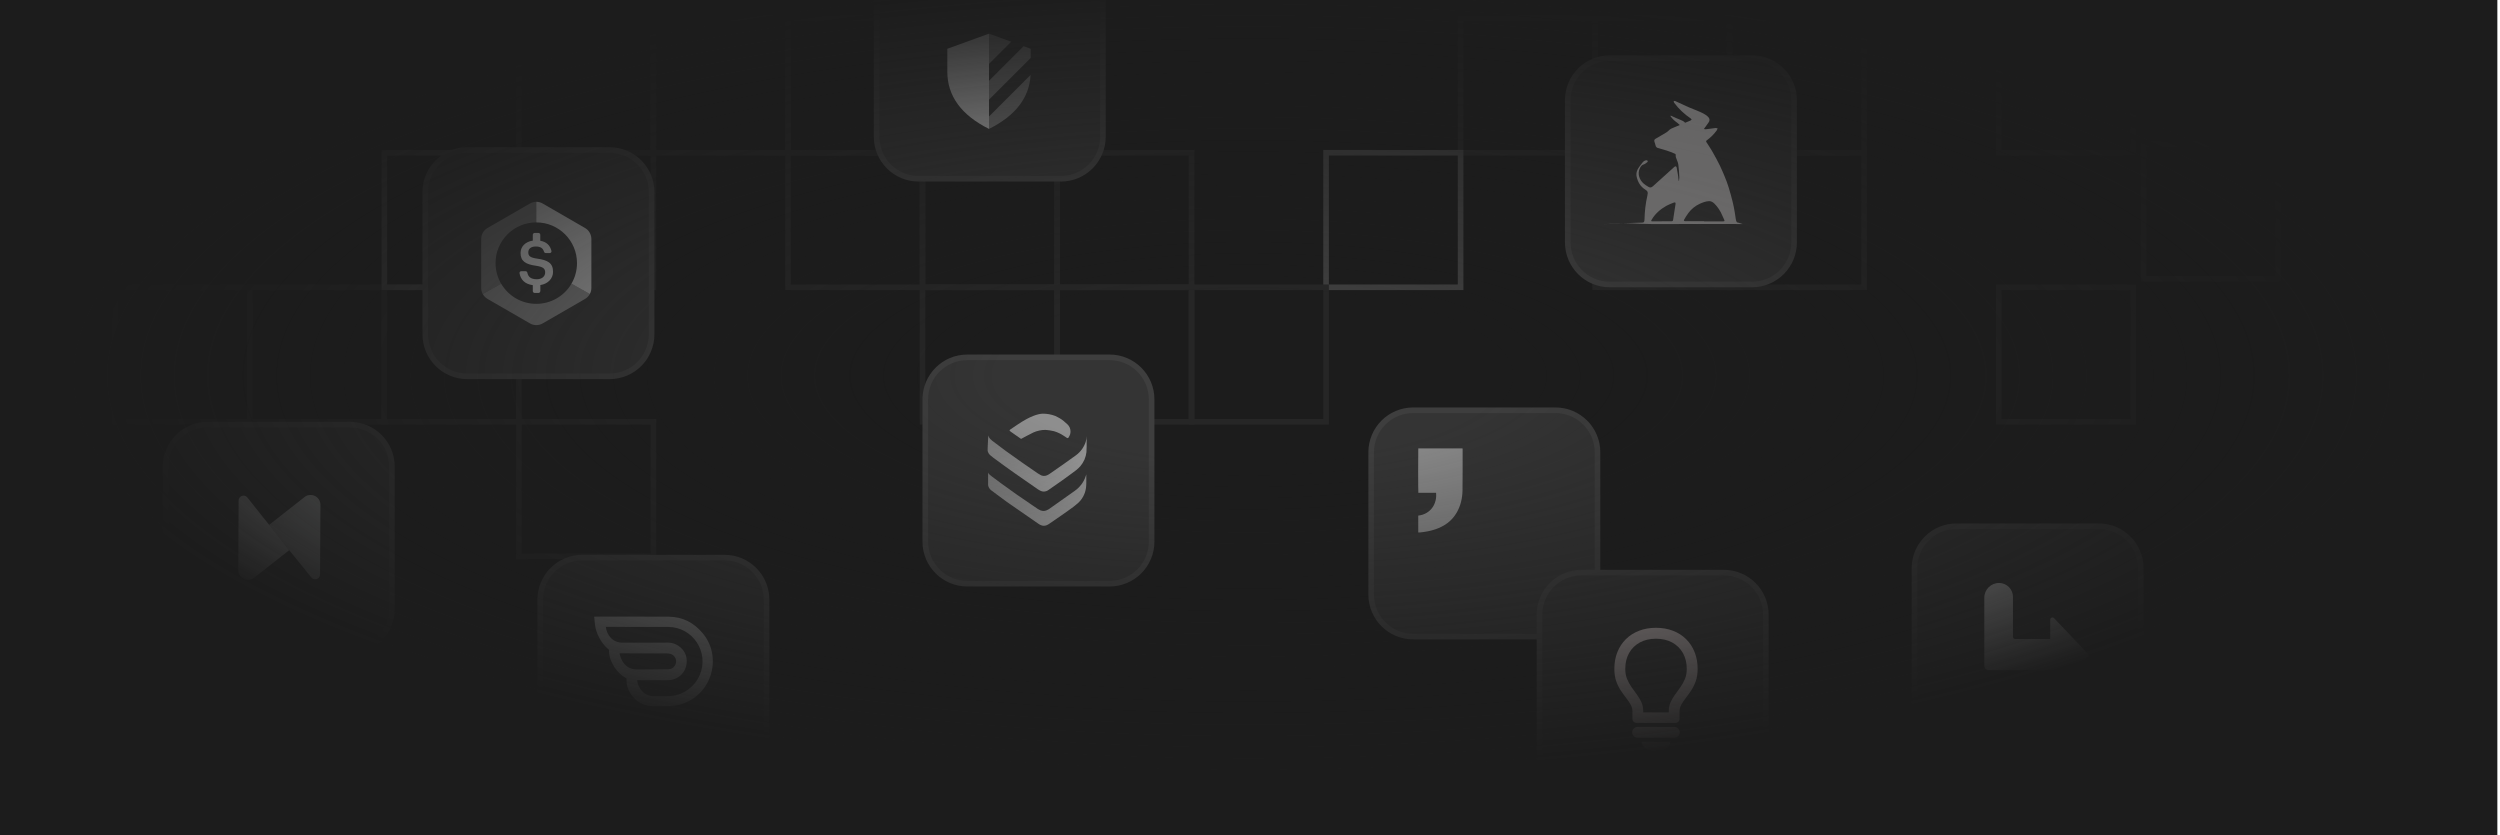 <svg width="446" height="149" viewBox="0 0 446 149" fill="none" xmlns="http://www.w3.org/2000/svg">
<g clip-path="url(#clip0_7470_380)">
<path d="M445.5 0H0V149H445.5V0Z" fill="#1C1C1C"/>
<path d="M308.57 3.25H284.57V27.25H308.57V3.25Z" stroke="#262626"/>
<path d="M140.57 3.25H116.57V27.25H140.57V3.25Z" stroke="#262626"/>
<path d="M116.57 3.25H92.57V27.25H116.57V3.25Z" stroke="#262626"/>
<path d="M332.57 3.25H308.57V27.25H332.57V3.25Z" stroke="#262626"/>
<path d="M164.57 3.25H140.57V27.25H164.57V3.25Z" stroke="#262626"/>
<path d="M284.57 3.25H260.57V27.25H284.57V3.25Z" stroke="#262626"/>
<path d="M308.57 27.25H284.57V51.25H308.57V27.25Z" stroke="#262626"/>
<path d="M116.57 75.25H92.57V99.25H116.57V75.25Z" stroke="#262626"/>
<path d="M92.57 51.25H68.57V75.25H92.57V51.25Z" stroke="#262626"/>
<path d="M44.57 51.25H20.57V75.25H44.57V51.25Z" stroke="#262626"/>
<path d="M68.57 51.25H44.57V75.25H68.57V51.25Z" stroke="#262626"/>
<path d="M116.57 27.25H92.57V51.25H116.57V27.25Z" stroke="#262626"/>
<path d="M92.57 27.25H68.57V51.25H92.57V27.25Z" stroke="#3E3E3E"/>
<path d="M332.57 27.25H308.57V51.25H332.57V27.25Z" stroke="#262626"/>
<path d="M380.57 51.25H356.57V75.25H380.57V51.25Z" stroke="#262626"/>
<path d="M406.422 25.75H382.422V49.75H406.422V25.75Z" stroke="#262626"/>
<path d="M380.57 3.25H356.57V27.25H380.57V3.25Z" stroke="#262626"/>
<path d="M164.57 27.25H140.57V51.25H164.57V27.25Z" stroke="#262626"/>
<path d="M260.57 27.25H236.57V51.25H260.57V27.25Z" stroke="#3E3E3E"/>
<path d="M236.57 51.25H212.57V75.25H236.57V51.25Z" stroke="#262626"/>
<path d="M212.57 51.25H188.57V75.25H212.57V51.25Z" stroke="#262626"/>
<path d="M212.57 27.25H188.57V51.25H212.57V27.25Z" stroke="#262626"/>
<path d="M188.57 27.25H164.57V51.25H188.57V27.25Z" stroke="#262626"/>
<path d="M188.57 51.25H164.57V75.25H188.57V51.25Z" stroke="#262626"/>
<path d="M86.422 -23H54.422V9H86.422V-23Z" stroke="#262626"/>
<path d="M197.949 63.75H172.57C168.428 63.75 165.07 67.108 165.07 71.25V96.629C165.07 100.771 168.428 104.129 172.57 104.129H197.949C202.091 104.129 205.449 100.771 205.449 96.629V71.25C205.449 67.108 202.091 63.75 197.949 63.75Z" fill="#343434" stroke="#3E3E3E"/>
<g opacity="0.7">
<path d="M181.57 75.72L180.203 76.644C180.095 76.752 180.062 76.819 180.203 76.919L180.336 77.027L182.16 78.301C182.16 78.301 183.97 77.317 184.357 77.152C185.037 76.846 185.775 76.69 186.521 76.693C187.026 76.727 187.527 76.803 188.02 76.921C188.649 77.102 189.245 77.383 189.785 77.754L190.299 78.095C190.318 78.114 190.341 78.129 190.366 78.141C190.391 78.151 190.418 78.157 190.445 78.157C190.473 78.157 190.5 78.151 190.525 78.141C190.55 78.13 190.572 78.114 190.591 78.095C190.612 78.08 190.629 78.06 190.641 78.037C190.756 77.858 190.848 77.665 190.913 77.462C190.956 77.302 190.978 77.136 190.979 76.97C190.98 76.732 190.932 76.497 190.838 76.279C190.743 76.061 190.605 75.865 190.432 75.704L190.082 75.396C189.66 74.989 189.175 74.653 188.647 74.401L188.246 74.2C187.54 73.933 186.791 73.797 186.037 73.8C185.213 73.83 183.827 74.2 181.57 75.72Z" fill="#B5B5B5"/>
<path opacity="0.9" d="M176.197 79.995C176.184 80.135 176.184 80.276 176.197 80.417C176.264 80.754 176.452 81.057 176.726 81.268L177.223 81.666C179.821 83.606 182.508 85.463 185.162 87.297L185.564 87.527C185.738 87.619 185.929 87.676 186.125 87.695H186.189C186.505 87.695 186.812 87.592 187.064 87.401L189.526 85.681C190.328 85.085 191.193 84.495 191.988 83.877C192.249 83.669 192.493 83.44 192.715 83.192C193.329 82.479 193.714 81.601 193.82 80.669C193.82 80.366 193.858 80.024 193.858 79.666V77.876C193.862 77.841 193.862 77.806 193.858 77.772V77.804C193.851 78.158 193.792 78.509 193.682 78.846C193.367 79.805 192.754 80.641 191.932 81.233C190.375 82.355 188.812 83.477 187.216 84.559L186.853 84.766C186.676 84.856 186.481 84.902 186.283 84.902H186.187C186.09 84.898 185.994 84.883 185.9 84.857C185.827 84.838 185.756 84.809 185.69 84.773L185.121 84.437C183.211 83.137 181.32 81.81 179.446 80.457L176.984 78.607L176.623 78.271C176.465 78.11 176.359 77.906 176.32 77.684V77.599C176.295 77.599 176.197 79.995 176.197 79.995Z" fill="url(#paint0_radial_7470_380)"/>
<path opacity="0.9" d="M193.688 84.95C193.717 84.866 193.756 84.746 193.796 84.627V86.224C193.795 86.528 193.771 86.832 193.725 87.133V87.133C193.568 88.177 193.039 89.131 192.233 89.821L191.505 90.416C190.673 91.035 189.816 91.632 188.951 92.228L187.093 93.506L186.929 93.6C186.722 93.732 186.48 93.802 186.233 93.8V93.8C186.088 93.801 185.944 93.776 185.808 93.727V93.727C185.612 93.66 185.427 93.566 185.259 93.445V93.445L179.647 89.556L176.874 87.504C176.714 87.392 176.579 87.248 176.477 87.082C176.375 86.918 176.307 86.736 176.279 86.545C176.272 86.433 176.272 86.321 176.279 86.209V84.314C176.312 84.386 176.352 84.455 176.399 84.519V84.519C176.53 84.674 176.681 84.81 176.848 84.925L178.667 86.276C180.411 87.557 182.182 88.799 183.979 90.003L185.142 90.798L185.639 91.06H185.649C185.852 91.139 186.072 91.17 186.289 91.151V91.151C186.506 91.131 186.715 91.062 186.901 90.95L187.133 90.823H187.136L191.788 87.53C192.193 87.24 192.554 86.894 192.858 86.501C193.227 86.038 193.508 85.513 193.688 84.95V84.95Z" fill="url(#paint1_radial_7470_380)"/>
</g>
<path d="M374.418 93.88H349.039C344.897 93.88 341.539 97.238 341.539 101.38V126.759C341.539 130.901 344.897 134.259 349.039 134.259H374.418C378.56 134.259 381.918 130.901 381.918 126.759V101.38C381.918 97.238 378.56 93.88 374.418 93.88Z" fill="#343434" stroke="#3E3E3E"/>
<g opacity="0.75">
<path d="M354 114V106.778V106.632C354 105.178 355.178 104 356.632 104C358.002 104 359.113 105.111 359.113 106.481V113.6C359.113 113.821 359.292 114 359.513 114H365.759V110.558C365.759 110.196 366.201 110.02 366.449 110.282L372.483 116.636C372.632 116.792 372.63 117.039 372.478 117.192L366.444 123.306C366.193 123.561 365.759 123.383 365.759 123.025V119.556H363.203H354.8C354.358 119.556 354 119.197 354 118.756V114Z" fill="white"/>
</g>
<path d="M129.254 99.481H103.875C99.733 99.481 96.375 102.839 96.375 106.981V132.36C96.375 136.502 99.733 139.86 103.875 139.86H129.254C133.396 139.86 136.754 136.502 136.754 132.36V106.981C136.754 102.839 133.396 99.481 129.254 99.481Z" fill="#343434" stroke="#3E3E3E"/>
<g opacity="0.75">
<path opacity="0.7" d="M106 110.008C106 110.008 115.023 109.985 119.259 110.016C121.814 110.035 123.856 111.101 125.475 113.108C128.949 117.416 126.922 124.475 120.813 125.814C120.102 125.97 119.349 125.962 118.614 125.974C117.641 125.989 116.652 126.05 115.698 125.909C113.653 125.607 111.828 123.631 111.772 121.482C111.76 121.02 111.872 121.074 111.544 120.892C110.105 120.093 108.864 118.226 108.679 116.656C108.614 116.098 108.734 115.901 108.458 115.761C107.265 114.775 106.273 112.895 106.141 111.397L106 110.008ZM113.661 121.346C113.821 122.811 114.915 124.205 116.704 124.2H119.191C121.559 124.201 123.88 122.699 124.85 120.381C126.547 116.326 123.582 111.85 119.189 111.845C118.057 111.843 116.925 111.845 115.792 111.844C113.551 111.842 111.31 111.839 109.069 111.836C108.741 111.835 108.413 111.836 108.074 111.836C108.269 113.312 109.288 114.687 111.126 114.656L119.176 114.645C120.86 114.648 122.329 115.942 122.494 117.555C122.682 119.389 121.554 120.947 119.787 121.281C119.543 121.327 119.289 121.342 119.04 121.343C117.259 121.348 115.477 121.346 113.662 121.346L113.661 121.346ZM110.52 116.558C110.52 116.558 110.958 119.43 113.564 119.419C113.564 119.419 118.671 119.424 119.243 119.397C119.82 119.369 120.254 119.093 120.494 118.557C120.717 118.059 120.66 117.583 120.328 117.145C119.969 116.673 119.46 116.571 118.91 116.57L110.52 116.558Z" fill="white"/>
</g>
<path d="M108.746 26.759H83.367C79.225 26.759 75.867 30.117 75.867 34.259V59.638C75.867 63.78 79.225 67.138 83.367 67.138H108.746C112.888 67.138 116.246 63.78 116.246 59.638V34.259C116.246 30.117 112.888 26.759 108.746 26.759Z" fill="#343434" stroke="#3E3E3E"/>
<g opacity="0.75">
<path opacity="0.35" fill-rule="evenodd" clip-rule="evenodd" d="M95.674 36C95.282 36 94.889 36.101 94.539 36.304L86.979 40.669C86.634 40.868 86.347 41.155 86.148 41.5C85.948 41.845 85.844 42.237 85.844 42.636V51.365C85.844 51.752 85.942 52.123 86.12 52.451L89.404 50.616C88.75 49.502 88.406 48.233 88.408 46.942C88.408 42.929 91.661 39.676 95.674 39.676V36Z" fill="white"/>
<path fill-rule="evenodd" clip-rule="evenodd" d="M86.125 52.451C86.325 52.818 86.622 53.123 86.984 53.331L94.543 57.696C94.888 57.895 95.28 58 95.678 58C96.076 58 96.468 57.895 96.813 57.696L104.373 53.331C104.735 53.123 105.032 52.818 105.232 52.451L101.947 50.615C101.307 51.709 100.391 52.616 99.291 53.246C98.191 53.876 96.946 54.207 95.678 54.206C94.411 54.207 93.165 53.876 92.065 53.246C90.966 52.616 90.05 51.709 89.409 50.615L86.125 52.451V52.451Z" fill="white" fill-opacity="0.5"/>
<path fill-rule="evenodd" clip-rule="evenodd" d="M105.225 52.451C105.407 52.118 105.501 51.744 105.501 51.365V42.635C105.501 42.237 105.397 41.846 105.197 41.5C104.998 41.155 104.712 40.869 104.367 40.67L96.806 36.304C96.456 36.101 96.064 36 95.672 36V39.676C99.684 39.676 102.937 42.929 102.937 46.941C102.937 48.282 102.574 49.538 101.941 50.615L105.225 52.451V52.451Z" fill="white" fill-opacity="0.85"/>
<path d="M96.389 51.927C96.389 52.016 96.353 52.1 96.29 52.163C96.228 52.226 96.142 52.261 96.054 52.261H95.385C95.296 52.261 95.211 52.226 95.148 52.163C95.086 52.1 95.05 52.016 95.05 51.927V50.873C93.586 50.672 92.876 49.861 92.684 48.74C92.677 48.695 92.679 48.65 92.691 48.606C92.703 48.563 92.725 48.522 92.754 48.488C92.784 48.454 92.82 48.426 92.862 48.408C92.903 48.389 92.948 48.38 92.993 48.381H93.754C93.913 48.381 94.047 48.497 94.08 48.649C94.223 49.309 94.607 49.819 95.778 49.819C96.639 49.819 97.257 49.334 97.257 48.614C97.257 47.895 96.898 47.619 95.627 47.411C93.754 47.159 92.867 46.591 92.867 45.127C92.867 43.998 93.729 43.111 95.05 42.928V41.891C95.05 41.707 95.201 41.556 95.385 41.556H96.054C96.237 41.556 96.389 41.707 96.389 41.891V42.952C97.467 43.145 98.153 43.755 98.379 44.776C98.388 44.822 98.386 44.868 98.375 44.913C98.363 44.958 98.342 44.999 98.312 45.034C98.283 45.069 98.245 45.098 98.204 45.117C98.162 45.136 98.116 45.145 98.07 45.144H97.366C97.294 45.144 97.224 45.12 97.167 45.076C97.109 45.032 97.068 44.971 97.049 44.901C96.857 44.258 96.397 43.974 95.594 43.974C94.707 43.974 94.247 44.399 94.247 45.002C94.247 45.637 94.506 45.955 95.87 46.148C97.709 46.399 98.663 46.926 98.663 48.489C98.663 49.677 97.776 50.639 96.397 50.856V51.926H96.388H96.389V51.927Z" fill="white"/>
</g>
<path d="M189.262 -8.49H163.883C159.741 -8.49 156.383 -5.132 156.383 -0.99V24.389C156.383 28.531 159.741 31.889 163.883 31.889H189.262C193.404 31.889 196.762 28.531 196.762 24.389V-0.99C196.762 -5.132 193.404 -8.49 189.262 -8.49Z" fill="#343434" stroke="#3E3E3E"/>
<g opacity="0.75">
<path fill-rule="evenodd" clip-rule="evenodd" d="M176.438 23C171.486 20.523 169.008 17.119 169.001 12.788C169 11.957 169 10.594 169.001 8.7L176.438 6V23Z" fill="white"/>
<path opacity="0.5" fill-rule="evenodd" clip-rule="evenodd" d="M176.438 17.779V14.409L182.606 8.24L183.874 8.7L183.875 10.341L176.438 17.779V17.779ZM176.438 20.784L183.859 13.363C183.641 17.421 181.168 20.634 176.438 23V20.784V20.784ZM176.438 11.404V6L180.402 7.44L176.438 11.403V11.404Z" fill="white"/>
</g>
<path d="M62.418 75.75H37.039C32.897 75.75 29.539 79.108 29.539 83.25V108.629C29.539 112.771 32.897 116.129 37.039 116.129H62.418C66.56 116.129 69.918 112.771 69.918 108.629V83.25C69.918 79.108 66.56 75.75 62.418 75.75Z" fill="#343434" stroke="#3E3E3E"/>
<g opacity="0.75">
<path d="M57.095 102.463C57.091 103.284 56.059 103.647 55.541 103.009L47.977 93.672L54.329 88.681C55.48 87.777 57.166 88.602 57.158 90.065L57.095 102.463Z" fill="url(#paint2_linear_7470_380)"/>
<path d="M57.095 102.463C57.091 103.284 56.059 103.647 55.541 103.009L47.977 93.672L54.329 88.681C55.48 87.777 57.166 88.602 57.158 90.065L57.095 102.463Z" fill="url(#paint3_linear_7470_380)" fill-opacity="0.2"/>
<path d="M42.568 89.291C42.572 88.47 43.604 88.107 44.122 88.745L51.607 98.144L45.334 103.073C44.183 103.977 42.498 103.152 42.505 101.689L42.568 89.291Z" fill="white"/>
</g>
<path d="M277.496 73.19H252.117C247.975 73.19 244.617 76.548 244.617 80.69V106.069C244.617 110.211 247.975 113.569 252.117 113.569H277.496C281.638 113.569 284.996 110.211 284.996 106.069V80.69C284.996 76.548 281.638 73.19 277.496 73.19Z" fill="#343434" stroke="#3E3E3E"/>
<g opacity="0.6">
<g opacity="0.7" filter="url(#filter0_d_7470_380)">
<g clip-path="url(#clip1_7470_380)">
<path d="M253.016 91.986C255.197 91.736 256.406 89.906 256.195 87.911H253.034C252.995 87.724 252.987 80.261 253.022 80H260.897C260.942 80.04 260.931 80.092 260.931 80.139C260.927 82.589 260.946 85.038 260.911 87.487C260.891 88.874 260.584 90.208 259.887 91.427C259.008 92.966 257.654 93.9 256.004 94.451C255.12 94.747 254.207 94.902 253.282 94.996C253.2 95.004 253.115 94.997 253.016 94.997V91.986H253.016Z" fill="white"/>
</g>
</g>
</g>
<path d="M307.527 102.156H282.148C278.006 102.156 274.648 105.514 274.648 109.656V135.035C274.648 139.177 278.006 142.535 282.148 142.535H307.527C311.669 142.535 315.027 139.177 315.027 135.035V109.656C315.027 105.514 311.669 102.156 307.527 102.156Z" fill="#343434" stroke="#3E3E3E"/>
<g opacity="0.75">
<path d="M291.44 128.758C291.297 128.618 291.225 128.434 291.225 128.206V126.921C291.225 126.49 291.116 126.08 290.897 125.69C290.678 125.301 290.409 124.903 290.088 124.496C289.768 124.088 289.448 123.642 289.127 123.157C288.807 122.672 288.539 122.12 288.323 121.5C288.108 120.88 288 120.157 288 119.33C288 118.24 288.178 117.246 288.534 116.348C288.891 115.449 289.398 114.675 290.057 114.026C290.716 113.376 291.499 112.876 292.406 112.525C293.314 112.175 294.321 112 295.429 112C296.537 112 297.546 112.175 298.456 112.525C299.367 112.876 300.15 113.376 300.806 114.026C301.461 114.676 301.967 115.45 302.324 116.348C302.68 117.246 302.858 118.24 302.858 119.33C302.858 120.157 302.749 120.88 302.53 121.5C302.312 122.12 302.042 122.672 301.722 123.157C301.401 123.642 301.082 124.089 300.765 124.496C300.448 124.903 300.18 125.301 299.961 125.691C299.742 126.08 299.633 126.49 299.633 126.921V128.206C299.633 128.434 299.561 128.618 299.418 128.758C299.274 128.899 299.085 128.969 298.852 128.969H291.997C291.77 128.969 291.584 128.899 291.44 128.758V128.758ZM291.917 127.092H298.942L297.711 128.457V126.831C297.711 126.256 297.819 125.734 298.034 125.264C298.25 124.794 298.516 124.343 298.834 123.912C299.151 123.481 299.468 123.04 299.786 122.591C300.103 122.142 300.371 121.656 300.59 121.131C300.808 120.607 300.918 120.01 300.918 119.339C300.918 118.255 300.689 117.309 300.231 116.501C299.772 115.692 299.133 115.065 298.313 114.619C297.492 114.173 296.531 113.949 295.429 113.949C294.327 113.949 293.366 114.173 292.545 114.619C291.725 115.065 291.087 115.692 290.632 116.501C290.177 117.309 289.949 118.255 289.949 119.339C289.949 120.01 290.057 120.607 290.272 121.131C290.488 121.656 290.754 122.142 291.072 122.591C291.389 123.04 291.707 123.481 292.024 123.912C292.342 124.343 292.608 124.794 292.824 125.264C293.039 125.734 293.147 126.256 293.147 126.831V128.457L291.916 127.092H291.917ZM291.463 131.323C291.274 131.131 291.18 130.907 291.18 130.649C291.18 130.392 291.274 130.167 291.463 129.976C291.652 129.784 291.881 129.688 292.15 129.688H298.708C298.978 129.688 299.205 129.784 299.391 129.976C299.576 130.167 299.669 130.392 299.669 130.649C299.669 130.907 299.576 131.131 299.391 131.323C299.205 131.515 298.978 131.61 298.708 131.61H292.15C291.881 131.61 291.652 131.515 291.463 131.323V131.323ZM293.632 133.537C293.165 133.229 292.908 132.826 292.86 132.329H297.989C297.941 132.826 297.682 133.229 297.212 133.537C296.742 133.846 296.148 134 295.429 134C294.698 134 294.1 133.846 293.632 133.537H293.632Z" fill="#F9E9E9"/>
</g>
<path d="M312.566 10.371H287.188C283.045 10.371 279.688 13.729 279.688 17.871V43.25C279.688 47.392 283.045 50.75 287.188 50.75H312.566C316.709 50.75 320.066 47.392 320.066 43.25V17.871C320.066 13.729 316.709 10.371 312.566 10.371Z" fill="#343434" stroke="#3E3E3E"/>
<path d="M445.5 0H0V149H445.5V0Z" fill="url(#paint4_radial_7470_380)"/>
<g opacity="0.3">
<path d="M310.881 39.971C308.712 39.988 310.949 39.96 308.78 39.963C304.068 39.971 299.358 39.974 294.645 39.97C292.344 39.97 290.063 39.699 287.773 39.887C287.188 39.887 286.628 40.014 286.045 39.998C285.942 39.998 286.047 39.998 286.047 39.998C286.144 39.98 285.947 40.008 286.045 39.998C287.124 39.954 288.204 39.869 289.283 39.83C290.521 39.789 291.761 39.754 293.003 39.715C293.342 39.704 293.368 39.447 293.384 39.087C293.411 37.663 293.584 36.245 293.9 34.857C294.023 34.322 293.97 34.099 293.498 33.808C292.671 33.302 292.182 32.483 291.979 31.523C291.842 30.879 292.041 30.295 292.428 29.778C292.631 29.506 292.844 29.242 293.044 28.969C293.211 28.756 293.455 28.619 293.723 28.587C293.815 28.593 293.901 28.639 293.956 28.714C293.981 28.744 293.942 28.878 293.893 28.914C293.69 29.067 293.488 29.264 293.256 29.326C292.899 29.421 292.725 29.677 292.58 29.957C292.018 31.057 292.542 32.136 293.204 32.728C293.473 32.96 293.764 33.162 294.074 33.331C294.424 33.528 294.605 33.471 294.905 33.203C296.08 32.138 297.258 31.075 298.44 30.015C298.526 29.938 298.609 29.856 298.695 29.779C298.89 29.602 299.063 29.644 299.121 29.907C299.226 30.428 299.31 30.953 299.391 31.477C299.43 31.733 299.443 31.992 299.467 32.249H299.539C299.574 32.054 299.592 31.856 299.594 31.658C299.552 30.896 299.527 30.129 299.417 29.375C299.354 28.942 299.136 28.531 298.999 28.107C298.951 27.983 298.932 27.85 298.944 27.718C298.975 27.532 298.902 27.471 298.749 27.403C297.792 26.97 296.791 26.678 295.783 26.409C295.67 26.383 295.567 26.322 295.49 26.236C295.411 26.148 295.361 26.039 295.347 25.923C295.3 25.721 295.24 25.524 295.167 25.331C295.079 25.088 295.104 24.898 295.347 24.759C295.948 24.415 296.545 24.068 297.138 23.711C297.335 23.605 297.513 23.471 297.67 23.313C297.973 22.975 298.379 22.846 298.768 22.681C299.707 22.286 300.649 21.9 301.584 21.503C301.664 21.453 301.735 21.39 301.796 21.318C301.748 21.252 301.692 21.191 301.63 21.137C300.477 20.369 299.465 19.408 298.639 18.295C298.589 18.227 298.611 18.102 298.598 18.001C298.687 17.996 298.777 18.006 298.864 18.029C299.637 18.38 300.402 18.751 301.176 19.093C301.759 19.351 302.363 19.561 302.947 19.82C303.598 20.11 304.28 20.356 304.782 20.912C305.026 21.159 305.047 21.549 304.83 21.821L303.972 23.023C304.077 23.049 304.183 23.063 304.291 23.064C304.887 22.993 305.481 22.905 306.078 22.838C306.195 22.841 306.312 22.858 306.421 22.893C306.395 23.006 306.355 23.114 306.301 23.217C305.793 23.922 305.175 24.54 304.475 25.047C304.324 25.154 304.369 25.272 304.445 25.394C304.774 25.907 305.124 26.406 305.425 26.934C305.911 27.791 306.4 28.649 306.825 29.537C307.278 30.48 307.683 31.451 308.055 32.431C308.339 33.189 308.555 33.966 308.773 34.745C308.976 35.471 309.163 36.204 309.315 36.941C309.461 37.655 309.554 38.381 309.667 39.102C309.727 39.492 309.813 39.729 310.194 39.743L310.881 39.971ZM304.008 39.458V39.495H307.273C307.698 39.495 307.723 39.444 307.529 39.047C307.424 38.838 307.334 38.624 307.241 38.411C306.918 37.633 306.447 36.924 305.853 36.325C305.587 36.065 305.249 35.866 304.878 35.883C304.307 35.909 303.747 36.127 303.23 36.36C302.424 36.731 301.726 37.299 301.199 38.012C300.926 38.386 300.676 38.775 300.45 39.179C300.349 39.348 300.415 39.46 300.639 39.459C301.758 39.453 302.882 39.458 304.008 39.458ZM296.463 39.489V39.477H298.083C298.423 39.477 298.46 39.43 298.502 39.101C298.54 38.788 298.592 38.477 298.642 38.166C298.734 37.589 298.837 37.013 298.913 36.433C298.956 36.109 298.865 36.042 298.574 36.157C298.125 36.318 297.687 36.51 297.263 36.73C296.19 37.338 295.275 38.13 294.642 39.219C294.52 39.436 294.545 39.484 294.791 39.485C295.347 39.495 295.903 39.489 296.463 39.489Z" fill="#FFFBFB"/>
<path d="M299.261 21.929C299.287 21.951 299.75 22.368 299.77 22.395L300.546 22.085C300.635 21.973 300.659 21.938 300.559 21.836C300.352 21.607 300.071 21.506 299.803 21.387C299.563 21.28 299.314 21.193 299.074 21.087C298.755 20.946 298.44 20.794 298.122 20.649C298.086 20.64 298.049 20.636 298.012 20.638C298.018 20.679 298.009 20.73 298.029 20.759C298.369 21.217 298.786 21.613 299.261 21.929Z" fill="#FFFBFB"/>
</g>
</g>
<defs>
<filter id="filter0_d_7470_380" x="251" y="78" width="11.93" height="19" filterUnits="userSpaceOnUse" color-interpolation-filters="sRGB">
<feFlood flood-opacity="0" result="BackgroundImageFix"/>
<feColorMatrix in="SourceAlpha" type="matrix" values="0 0 0 0 0 0 0 0 0 0 0 0 0 0 0 0 0 0 127 0" result="hardAlpha"/>
<feOffset/>
<feGaussianBlur stdDeviation="1"/>
<feComposite in2="hardAlpha" operator="out"/>
<feColorMatrix type="matrix" values="0 0 0 0 0 0 0 0 0 0 0 0 0 0 0 0 0 0 0.85 0"/>
<feBlend mode="normal" in2="BackgroundImageFix" result="effect1_dropShadow_7470_380"/>
<feBlend mode="normal" in="SourceGraphic" in2="effect1_dropShadow_7470_380" result="shape"/>
</filter>
<radialGradient id="paint0_radial_7470_380" cx="0" cy="0" r="1" gradientUnits="userSpaceOnUse" gradientTransform="translate(182.694 66.611) rotate(54.83) scale(30.254 54.654)">
<stop stop-color="#868686"/>
<stop offset="1" stop-color="white"/>
</radialGradient>
<radialGradient id="paint1_radial_7470_380" cx="0" cy="0" r="1" gradientUnits="userSpaceOnUse" gradientTransform="translate(182.724 73.99) rotate(53.367) scale(28.956 53.196)">
<stop stop-color="#868686"/>
<stop offset="1" stop-color="white"/>
</radialGradient>
<linearGradient id="paint2_linear_7470_380" x1="49.623" y1="95.767" x2="57.129" y2="93.699" gradientUnits="userSpaceOnUse">
<stop stop-color="white"/>
<stop offset="1" stop-color="#FBFFFD"/>
</linearGradient>
<linearGradient id="paint3_linear_7470_380" x1="44.427" y1="94.307" x2="50.81" y2="97.13" gradientUnits="userSpaceOnUse">
<stop stop-color="#040404"/>
<stop offset="1" stop-color="#211D1D" stop-opacity="0.83"/>
</linearGradient>
<radialGradient id="paint4_radial_7470_380" cx="0" cy="0" r="1" gradientUnits="userSpaceOnUse" gradientTransform="translate(222.75 67) rotate(90) scale(71.5 213.78)">
<stop offset="0.208" stop-color="#1C1C1C" stop-opacity="0"/>
<stop offset="1" stop-color="#1C1C1C"/>
</radialGradient>
<clipPath id="clip0_7470_380">
<rect width="446" height="149" fill="white"/>
</clipPath>
<clipPath id="clip1_7470_380">
<rect width="7.933" height="15" fill="white" transform="translate(253 80)"/>
</clipPath>
</defs>
</svg>
